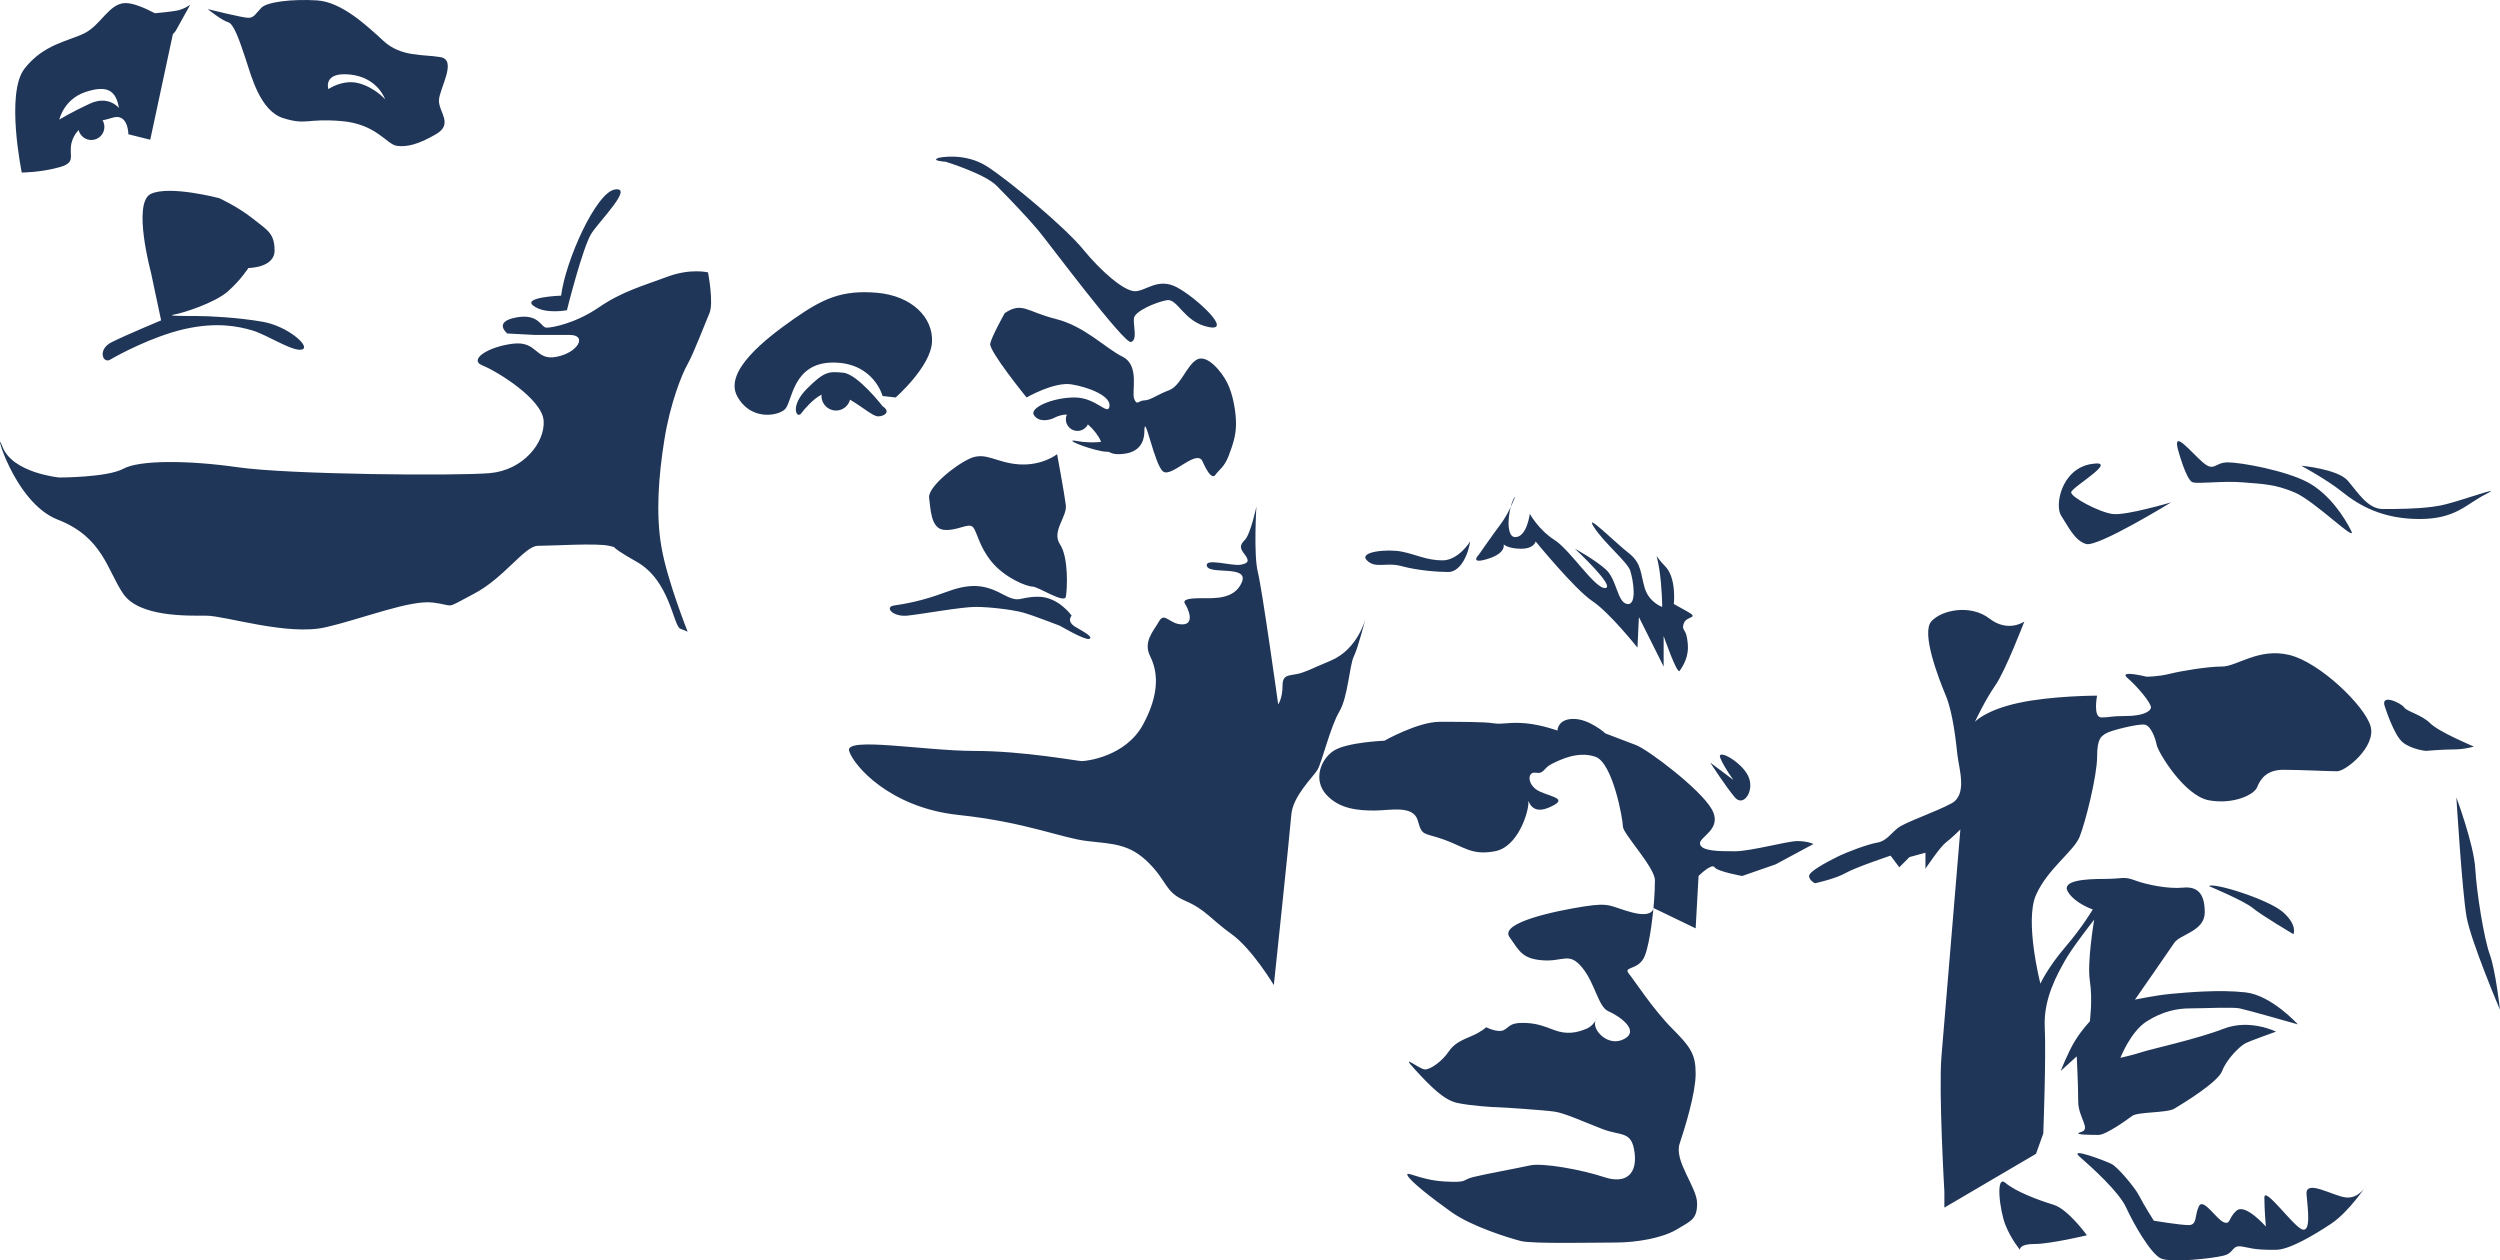 <svg version="1.1" id="图层_1" x="0px" y="0px" width="192.385px" height="96.992px" viewBox="0 0 192.385 96.992" enable-background="new 0 0 192.385 96.992" xml:space="preserve" xmlns="http://www.w3.org/2000/svg" xmlns:xlink="http://www.w3.org/1999/xlink" xmlns:xml="http://www.w3.org/XML/1998/namespace">
  <path fill="#203658" d="M14.637,0.364c0,0-0.448,0.336-1.007,0.448c-0.43,0.086-1.318,0.171-1.708,0.207
	c-0.765-0.4-1.652-0.783-2.254-0.783c-1.262,0-1.893,1.683-3.155,2.314C5.251,3.18,3.358,3.391,1.885,5.284
	c-1.472,1.893-0.21,7.993-0.21,7.993s1.472,0,2.945-0.421c1.472-0.421,0.421-1.052,1.052-2.314c0.112-0.224,0.242-0.39,0.38-0.533
	c0.109,0.439,0.502,0.765,0.975,0.765c0.556,0,1.007-0.451,1.007-1.007c0-0.186-0.054-0.357-0.141-0.507
	c0.233-0.05,0.473-0.106,0.724-0.19c1.262-0.421,1.262,1.262,1.262,1.262l1.683,0.421l1.738-8.11l0.219-0.263L14.637,0.364z
	 M6.914,7.976C5.459,8.647,4.563,9.207,4.563,9.207S4.899,7.64,6.578,7.08s2.351-0.112,2.574,1.231
	C9.153,8.312,8.369,7.304,6.914,7.976z M33.89,4.394c-1.343-0.224-3.022,0-4.365-1.231s-3.246-3.022-5.149-3.134
	s-3.806,0.112-4.253,0.56c-0.448,0.448-0.56,0.783-1.007,0.783c-0.448,0-3.134-0.672-3.134-0.672s1.119,0.895,1.567,1.007
	s0.896,1.455,1.343,2.798c0.448,1.343,1.119,4.03,2.91,4.589c1.791,0.56,1.791,0,4.477,0.224s3.47,1.791,4.253,1.903
	c0.783,0.112,1.679-0.112,3.022-0.895c1.343-0.783,0.224-1.679,0.224-2.574C33.778,6.856,35.233,4.618,33.89,4.394z M27.621,6.409
	C26.39,6.073,25.27,6.857,25.27,6.857s-0.448-1.343,1.679-1.119s2.686,1.903,2.686,1.903S28.853,6.744,27.621,6.409z M19.45,16.818
	c1.119,0.895,1.679,1.119,1.679,2.462s-2.015,1.343-2.015,1.343s-0.56,0.895-1.567,1.791s-3.47,1.679-4.142,1.791
	s0.672,0.112,1.679,0.112s3.246,0.112,5.149,0.448s3.694,1.903,3.022,2.127s-2.686-1.119-3.806-1.455
	c-1.119-0.336-2.798-0.672-5.261-0.112S9.039,27.34,8.48,27.676c-0.56,0.336-1.007-0.784,0.112-1.343
	c1.119-0.56,3.806-1.679,3.806-1.679l-0.783-3.694c0,0-1.455-5.373,0-6.044c1.455-0.672,5.261,0.336,5.261,0.336
	S18.331,15.923,19.45,16.818z M54.597,24.094c-0.336,0.784-1.231,3.134-1.679,3.918c-0.448,0.784-1.343,3.022-1.791,5.821
	c-0.448,2.798-0.672,5.708-0.224,8.283c0.448,2.574,2.015,6.492,2.015,6.492s0,0-0.56-0.224S51.575,44.69,49,43.235
	c-2.574-1.455-1.231-1.007-2.127-1.231c-0.895-0.224-4.477,0-5.485,0c-1.007,0-2.574,2.462-4.925,3.694
	c-2.351,1.231-1.343,0.896-3.134,0.672s-5.373,1.231-8.283,1.903s-7.723-0.895-9.178-0.895s-5.149,0.112-6.38-1.679
	s-1.567-4.365-5.037-5.708s-5.037-7.611-4.253-5.597c0.784,2.015,4.365,2.351,4.365,2.351s3.694,0,4.925-0.672
	s4.925-0.672,8.843-0.112s16.79,0.672,19.364,0.448s4.253-2.351,4.141-4.03c-0.112-1.679-3.582-3.806-4.701-4.253
	c-1.119-0.448,0.448-1.455,2.351-1.679s1.679,1.343,3.358,1.007s2.351-1.679,1.007-1.679c-1.343,0-2.686,0-2.686,0l-2.127-0.112
	c0,0-1.119-0.895,0.672-1.231s1.903,0.783,2.351,0.783s2.239-0.336,4.03-1.567c1.791-1.231,3.47-1.679,5.261-2.351
	c1.791-0.672,3.134-0.336,3.134-0.336S54.933,23.31,54.597,24.094z M47.321,14.58c1.455-0.224-1.119,2.351-1.791,3.358
	s-1.903,5.932-1.903,5.932s-1.679,0.336-2.574-0.336s2.127-0.784,2.127-0.784C43.516,20.064,45.866,14.804,47.321,14.58z
	 M67.917,30.474c0,0-0.672-2.574-3.806-2.574c-3.134,0-3.134,3.022-3.694,3.582s-2.686,0.895-3.694-1.007
	c-1.007-1.903,2.127-4.365,4.365-5.932c2.239-1.567,3.694-2.239,6.38-2.015s4.365,1.903,4.253,3.806s-2.798,4.253-2.798,4.253
	L67.917,30.474z M67.581,32.041c-0.41,0-1.107-0.657-2.167-1.284c-0.126,0.48-0.559,0.836-1.079,0.836
	c-0.618,0-1.119-0.501-1.119-1.119c0-0.037,0.007-0.072,0.011-0.108c-0.611,0.299-1.294,1.073-1.578,1.451
	c-0.336,0.448-0.895-0.56,0.448-1.903c1.343-1.343,1.679-1.343,2.798-1.231c1.119,0.112,3.022,2.574,3.022,2.574
	C68.588,31.705,68.029,32.041,67.581,32.041z M82.02,38.869c0.112,0.896-1.119,2.015-0.448,3.022c0.672,1.007,0.56,3.47,0.448,4.03
	c-0.112,0.56-2.127-0.784-2.574-0.784c-0.448,0-2.127-0.672-3.134-1.903s-1.119-2.351-1.455-2.686
	c-0.336-0.336-1.231,0.336-2.239,0.224c-1.007-0.112-1.007-1.679-1.119-2.462c-0.112-0.783,1.903-2.462,3.134-3.022
	s2.015,0.336,3.806,0.448c1.791,0.112,2.91-0.784,2.91-0.784S81.908,37.973,82.02,38.869z M82.804,48.271
	c0.784,0.448,1.343,0.784,1.007,0.895c-0.336,0.112-2.239-1.007-2.239-1.007s-2.015-0.784-2.798-1.007
	c-0.783-0.224-2.574-0.448-3.694-0.448s-4.142,0.56-5.261,0.672s-1.791-0.672-1.007-0.783c0.784-0.112,2.127-0.336,3.918-1.007
	c1.791-0.672,2.91-0.672,4.365,0.112c1.455,0.784,1.231,0.224,2.798,0.224s2.574,1.455,2.574,1.455S82.02,47.824,82.804,48.271z
	 M95.116,32.601c0,0.895-0.224,1.567-0.56,2.462s-0.783,1.119-1.007,1.455c-0.224,0.336-0.56,0-1.007-1.007
	c-0.448-1.007-2.351,1.231-3.022,0.784c-0.672-0.448-1.455-4.701-1.455-3.134s-1.231,1.791-2.015,1.791
	c-0.302,0-0.537-0.068-0.725-0.182c-0.161,0-0.329-0.01-0.506-0.042c-1.231-0.224-3.134-1.007-1.903-0.784
	c0.749,0.136,1.411,0.106,1.818,0.062c-0.009-0.021-0.019-0.041-0.027-0.062c-0.154-0.385-0.522-0.873-0.989-1.287
	c-0.146,0.297-0.448,0.504-0.802,0.504c-0.495,0-0.895-0.401-0.895-0.895c0-0.131,0.029-0.254,0.08-0.366
	c-0.384,0.001-0.718,0.125-0.975,0.254c-0.448,0.224-1.231,0.336-1.567-0.224s1.455-1.343,3.134-1.343s2.574,1.455,2.686,0.672
	c0.112-0.784-1.567-1.455-2.91-1.679s-3.47,1.007-3.47,1.007s-2.91-3.582-2.798-4.142c0.112-0.56,1.119-2.351,1.119-2.351
	c1.343-0.895,1.679-0.112,3.918,0.448s3.806,2.239,5.149,2.91c1.343,0.672,0.672,2.686,0.895,3.246
	c0.224,0.56,0.336,0.112,0.783,0.112c0.448,0,1.007-0.448,1.903-0.783c0.895-0.336,1.343-1.903,2.127-2.351s1.903,0.896,2.351,1.791
	C94.892,30.362,95.116,31.705,95.116,32.601z M96.795,44.018c0.336,1.343,1.567,10.186,1.567,10.186s0.336-0.448,0.336-1.455
	s0.672-0.672,1.567-1.007s0,0,2.127-0.895s2.686-3.246,2.686-3.246s-0.56,2.239-0.895,2.91c-0.336,0.672-0.448,3.134-1.119,4.253
	c-0.672,1.119-1.343,3.918-1.679,4.477s-1.903,2.015-2.015,3.47c-0.112,1.455-1.343,13.096-1.343,13.096s-1.679-2.798-3.246-3.918
	c-1.567-1.119-2.015-1.903-3.582-2.574c-1.567-0.672-1.343-1.455-2.798-2.91c-1.455-1.455-2.686-1.455-4.701-1.679
	s-4.701-1.455-9.962-2.015c-5.261-0.56-8.059-3.806-8.395-4.925s5.821,0,9.626,0c3.806,0,7.947,0.784,8.283,0.784
	s3.358-0.336,4.701-2.798s1.119-4.142,0.56-5.261s0.224-1.903,0.672-2.686c0.448-0.784,0.783,0.224,1.791,0.224
	c1.007,0,0.448-1.231,0.224-1.567c-0.224-0.336,0.224-0.448,1.231-0.448s2.574,0.112,3.134-1.231c0.56-1.343-2.463-0.56-2.686-1.231
	c-0.224-0.672,1.903,0,2.574-0.112c0.672-0.112,0.672-0.336,0.336-0.784s-0.448-0.672,0-1.119c0.448-0.448,0.895-2.574,0.895-2.574
	S96.46,42.675,96.795,44.018z M121.085,55.323c1.231,0,2.462,1.119,2.462,1.119s1.455,0.56,2.351,0.895s4.925,3.358,5.821,4.925
	c0.895,1.567-1.007,2.127-0.896,2.686c0.112,0.56,1.455,0.56,2.686,0.56s4.03-0.784,4.813-0.784c0.784,0,1.231,0.224,1.231,0.224
	l-2.91,1.567l-2.574,0.895c0,0-1.903-0.336-2.127-0.672s-1.231,0.672-1.231,0.672l-0.224,4.03l-3.246-1.567
	c0,0,0.112-1.119,0.112-2.127c0-1.007-2.463-3.582-2.463-4.141s-0.784-4.925-2.127-5.373s-2.686,0.224-3.358,0.56
	c-0.672,0.336-0.56,0.784-1.231,0.672c-0.672-0.112-0.672,1.007,0.336,1.455c1.007,0.448,2.239,0.56,0.672,1.231
	c-1.567,0.672-1.567-1.007-1.567-0.336c0,0.672-0.783,3.358-2.574,3.694s-2.351-0.336-3.918-0.896
	c-1.567-0.56-1.679-0.224-2.015-1.455c-0.336-1.231-2.127-0.783-3.358-0.783s-2.686-0.112-3.694-1.231
	c-1.007-1.119-0.448-2.686,0.56-3.358c1.007-0.672,3.918-0.783,3.918-0.783s2.574-1.455,4.253-1.455s3.47,0,4.142,0.112
	s1.231-0.112,2.462,0c1.231,0.112,2.462,0.56,2.462,0.56S119.853,55.323,121.085,55.323z M116.607,41.332
	c0.895,0,1.119-1.791,1.119-1.791s0.672,1.231,1.903,2.015c1.231,0.783,3.134,3.806,3.918,3.694
	c0.783-0.112-2.351-3.022-2.351-3.022s1.455,0.783,2.351,1.567c0.895,0.783,0.895,2.574,1.679,2.686
	c0.784,0.112,0.448-1.903,0.224-2.574c-0.224-0.672-2.015-2.127-2.798-3.358c-0.784-1.231,1.679,1.231,2.686,2.015
	c1.007,0.783,0.895,1.567,1.231,2.686c0.336,1.119,1.343,1.455,1.343,1.455s0-1.455-0.224-2.91
	c-0.224-1.455-0.448-1.119,0.448-0.224c0.895,0.895,0.672,2.91,0.672,2.91s0,0,1.007,0.56s0,0.336-0.224,0.895
	c-0.224,0.56,0.112,0.448,0.224,1.119c0.112,0.672,0.224,1.455-0.56,2.574c-0.203,0.29-1.231-2.686-1.231-2.686v2.351l-1.903-3.806
	l-0.112,2.351c0,0-2.127-2.686-3.47-3.582s-4.365-4.589-4.365-4.589s-0.112,0.56-1.119,0.56c-1.007,0-1.343-0.336-1.343-0.336
	s0.224,0.672-1.231,1.119c-1.455,0.448-0.672-0.336-0.672-0.336s1.007-1.455,1.679-2.351s1.119-2.127,1.119-2.127
	C116.16,38.645,115.712,41.332,116.607,41.332z M111.458,44.018c-0.784,0-2.351-0.112-3.582-0.448
	c-1.231-0.336-2.015,0.224-2.686-0.448c-0.672-0.672,1.567-0.895,2.686-0.672c1.119,0.224,1.903,0.672,3.134,0.672
	s2.127-1.455,2.127-1.455C112.913,43.01,112.242,44.018,111.458,44.018z M126.569,73.568c-0.448,1.119-1.679,0.783-1.231,1.343
	c0.448,0.56,1.903,2.798,3.358,4.253s1.791,2.015,1.791,3.47s-0.784,4.03-1.231,5.373c-0.448,1.343,1.343,3.358,1.343,4.589
	s-0.448,1.343-1.567,2.015s-3.134,1.007-4.701,1.007s-6.38,0.112-7.276-0.112c-0.895-0.224-3.806-1.119-5.373-2.239
	c-1.567-1.119-3.134-2.351-3.358-2.798c-0.224-0.448,0.895,0.336,2.798,0.448s1.343-0.112,2.239-0.336
	c0.895-0.224,3.358-0.672,4.365-0.895c1.007-0.224,4.03,0.336,5.708,0.895c1.679,0.56,2.574-0.224,2.351-1.903
	c-0.224-1.679-1.007-1.231-2.463-1.791c-1.455-0.56-2.91-1.231-3.694-1.343s-4.03-0.336-4.365-0.336
	c-0.336,0-2.127-0.112-3.134-0.336s-2.015-1.231-3.246-2.574c-1.231-1.343,0.336,0,0.784,0s1.343-0.672,1.791-1.343
	c0.448-0.672,1.007-0.895,1.791-1.231c0.784-0.336,1.119-0.672,1.119-0.672s0.896,0.448,1.343,0.224
	c0.448-0.224,0.448-0.56,1.455-0.56s1.567,0.224,2.463,0.56c0.895,0.336,1.679,0.224,2.462-0.112s0.895-1.231,0.672-0.56
	c-0.224,0.672,1.007,2.015,2.239,1.343c1.231-0.672-0.448-1.791-1.231-2.127c-0.783-0.336-1.007-2.127-2.015-3.358
	c-1.007-1.231-1.455-0.448-3.022-0.56s-1.791-0.672-2.574-1.791c-0.784-1.119,3.582-2.015,5.708-2.351
	c2.127-0.336,2.015,0,3.694,0.448s1.679-0.336,1.679-0.336S127.017,72.449,126.569,73.568z M122.652,83.082
	c-0.784,0.336-2.798,0-4.03,0s-2.798-0.112-2.91-1.007c-0.112-0.895,2.462-1.455,3.582-1.007c1.119,0.448,2.91,2.015,2.91,2.015
	 M124.778,84.201c-0.448,0.336-1.567-0.448-1.567-0.448l0.783-0.895C125.338,82.634,125.226,83.866,124.778,84.201z M133.397,60.024
	c0,0-0.672-0.895-1.007-1.679c-0.336-0.784,1.567,0.224,2.127,1.343s-0.336,2.462-1.007,1.679c-0.672-0.784-1.903-2.686-1.903-2.686
	L133.397,60.024z M161.716,55.211c0.672,0,0.672-0.112,1.903-0.112s1.903-0.336,1.903-0.672c0-0.336-1.007-1.567-1.791-2.239
	c-0.783-0.672,1.455-0.112,1.455-0.112s0.895,0,1.791-0.224c0.895-0.224,2.91-0.56,4.03-0.56s2.798-1.455,5.149-0.895
	s5.821,3.918,6.268,5.485c0.448,1.567-1.903,3.47-2.574,3.47s-2.798-0.112-4.141-0.112s-1.791,0.783-2.015,1.343
	c-0.224,0.56-1.791,1.343-3.694,1.007s-3.918-3.694-4.03-4.253c-0.112-0.56-0.448-1.455-0.895-1.567
	c-0.448-0.112-2.686,0.448-3.022,0.672s-0.672,0.336-0.672,1.791s-0.895,5.037-1.343,6.156c-0.448,1.119-2.462,2.463-3.358,4.477
	c-0.895,2.015,0.336,6.828,0.336,6.828s0.56-1.231,1.903-2.798c1.343-1.567,2.127-2.91,2.127-2.91s-1.343-0.448-1.903-1.343
	c-0.56-0.895,1.343-1.007,2.798-1.007s1.455-0.224,2.351,0.112c0.895,0.336,2.574,0.672,3.694,0.56
	c1.119-0.112,1.679,0.448,1.679,1.903s-1.903,1.679-2.351,2.351s-3.022,4.365-3.022,4.365s1.567-0.336,2.798-0.448
	s3.694-0.336,5.708-0.112c2.015,0.224,4.03,2.463,4.03,2.463s-3.918-1.119-4.477-1.231c-0.56-0.112-2.798,0-3.806,0
	c-1.007,0-2.127,0.224-3.358,1.007c-1.231,0.784-2.015,2.798-2.015,2.798s1.007-0.224,1.679-0.448s4.253-1.007,6.268-1.791
	c2.015-0.784,4.03,0.224,4.03,0.224s-1.903,0.672-2.351,0.895c-0.448,0.224-1.455,1.231-1.791,2.127
	c-0.336,0.895-3.134,2.574-3.694,2.91c-0.56,0.336-2.798,0.224-3.246,0.56s-2.015,1.455-2.574,1.455c-0.56,0-2.127,0-1.343-0.224
	c0.783-0.224-0.224-1.119-0.224-2.351s-0.112-3.47-0.112-3.47l-1.231,1.119c0,0,0.56-1.455,1.119-2.351
	c0.56-0.895,1.119-1.455,1.119-1.455s0.224-1.679,0-3.134s0.336-4.701,0.336-4.701s-1.679,2.127-2.239,3.134
	s-1.679,2.91-1.567,5.149s-0.112,8.171-0.112,8.171l-0.56,1.567l-7.052,4.141V91.7c0,0-0.448-7.723-0.224-10.41
	c0.224-2.686,1.455-17.461,1.455-17.461s-0.672,0.672-1.119,1.007c-0.448,0.336-1.567,2.015-1.567,2.015V65.62l-1.231,0.336
	l-0.783,0.784l-0.672-0.895c0,0-2.686,0.895-3.47,1.343c-0.783,0.448-2.351,0.784-2.351,0.784s-0.448-0.224-0.448-0.56
	s1.231-1.007,2.127-1.455c0.895-0.448,2.462-1.007,3.134-1.119s1.007-0.672,1.567-1.119c0.56-0.448,2.91-1.231,4.142-1.903
	c1.231-0.672,0.56-2.686,0.448-3.694c-0.112-1.007-0.336-3.246-0.896-4.589c-0.56-1.343-1.903-4.813-1.119-5.708
	c0.784-0.896,3.022-1.343,4.477-0.224s2.686,0.224,2.686,0.224s-1.455,3.806-2.239,4.925c-0.783,1.119-1.567,2.798-1.567,2.798
	s0.784-0.895,3.358-1.455s6.044-0.56,6.044-0.56S161.044,55.211,161.716,55.211z M179.401,94.163
	c-1.343,0.895-3.246,2.015-4.253,2.015s-1.455,0-2.463-0.224c-1.007-0.224-0.671,0.448-1.567,0.672s-4.03,0.56-4.813,0.224
	s-2.127-2.686-2.686-3.918c-0.56-1.231-2.686-3.134-3.582-3.918c-0.895-0.784,2.015,0.336,2.462,0.56
	c0.448,0.224,1.791,1.791,2.127,2.462c0.336,0.672,1.119,1.903,1.119,1.903s2.015,0.336,2.686,0.336
	c0.672,0,0.448-0.784,0.784-1.455c0.336-0.672,1.343,1.007,1.903,1.231s0.336-0.336,1.007-0.896c0.672-0.56,2.239,1.231,2.239,1.231
	s-0.112-1.343-0.112-2.239c0-0.895,2.239,2.239,2.91,2.462c0.672,0.224,0.448-1.455,0.336-2.686s2.015,0.112,3.022,0.224
	s1.567-0.895,1.567-0.895S180.744,93.268,179.401,94.163z M156.567,95.73c-1.231,0-1.119,0.448-1.119,0.448
	s-0.672-0.784-1.119-1.903c-0.448-1.119-0.784-3.918,0-3.246c0.783,0.672,2.574,1.343,3.694,1.679
	c1.119,0.336,2.574,2.351,2.574,2.351S157.798,95.73,156.567,95.73z M175.707,70.21c1.119,1.007,0.783,1.679,0.783,1.679
	s-2.462-1.455-3.134-2.015s-3.358-1.679-3.358-1.679C170.223,67.859,174.588,69.203,175.707,70.21z M184.998,54.427
	c0.224,0.336,1.343,0.56,2.015,1.231c0.672,0.672,3.358,1.791,3.358,1.791s-0.672,0.224-1.567,0.224
	c-0.896,0-2.127,0.112-2.127,0.112s-1.119-0.112-1.791-0.672s-1.343-2.686-1.343-2.686
	C183.095,53.308,184.774,54.092,184.998,54.427z M190.482,66.852c0.112,1.903,0.672,5.373,1.119,6.604
	c0.448,1.231,0.783,4.253,0.783,4.253s-2.239-5.261-2.574-7.164c-0.336-1.903-0.783-9.178-0.783-9.178S190.37,64.949,190.482,66.852
	z M160.539,41.864c-0.898-0.256-1.411-1.411-1.924-2.18s0-3.591,2.308-3.975c2.308-0.385-1.539,1.795-1.539,2.18
	c0,0.385,2.18,1.539,3.206,1.667s4.488-0.898,4.488-0.898S161.437,42.121,160.539,41.864z M169.516,35.58
	c0.898,0.769,0.898,0,1.924,0s4.489,0.641,6.156,1.539c1.667,0.898,2.821,2.693,3.334,3.719s-2.821-2.308-4.36-2.95
	c-1.539-0.641-2.437-0.641-3.976-0.769c-1.539-0.128-3.334,0.128-3.847,0s-1.154-2.565-1.154-2.565
	C167.208,33.015,168.618,34.811,169.516,35.58z M177.082,35.837c0,0,2.821,0.256,3.591,1.154c0.769,0.898,1.539,2.18,2.693,2.18
	c1.008,0,2.505,0,3.808-0.171c0.189-0.025,0.374-0.053,0.552-0.086c1.411-0.257,5.13-1.667,3.591-0.898s-2.308,1.924-5.13,1.924
	c-2.821,0-4.617-1.026-5.899-2.052C179.006,36.863,177.082,35.837,177.082,35.837z M72.243,12.143c0,0,1.992-0.46,3.755,0.69
	c1.762,1.149,5.977,4.674,7.356,6.36c1.379,1.686,3.142,3.218,3.985,3.218s1.762-1.073,3.218-0.307s4.368,3.448,2.452,3.065
	s-2.375-2.222-3.218-2.069s-2.452,0.843-2.529,1.379c-0.077,0.536,0.307,1.686-0.23,1.839c-0.536,0.153-6.36-7.663-7.126-8.582
	c-0.766-0.92-2.299-2.529-3.218-3.448s-3.908-1.839-3.908-1.839S71.553,12.373,72.243,12.143z" class="color c1"/>
</svg>